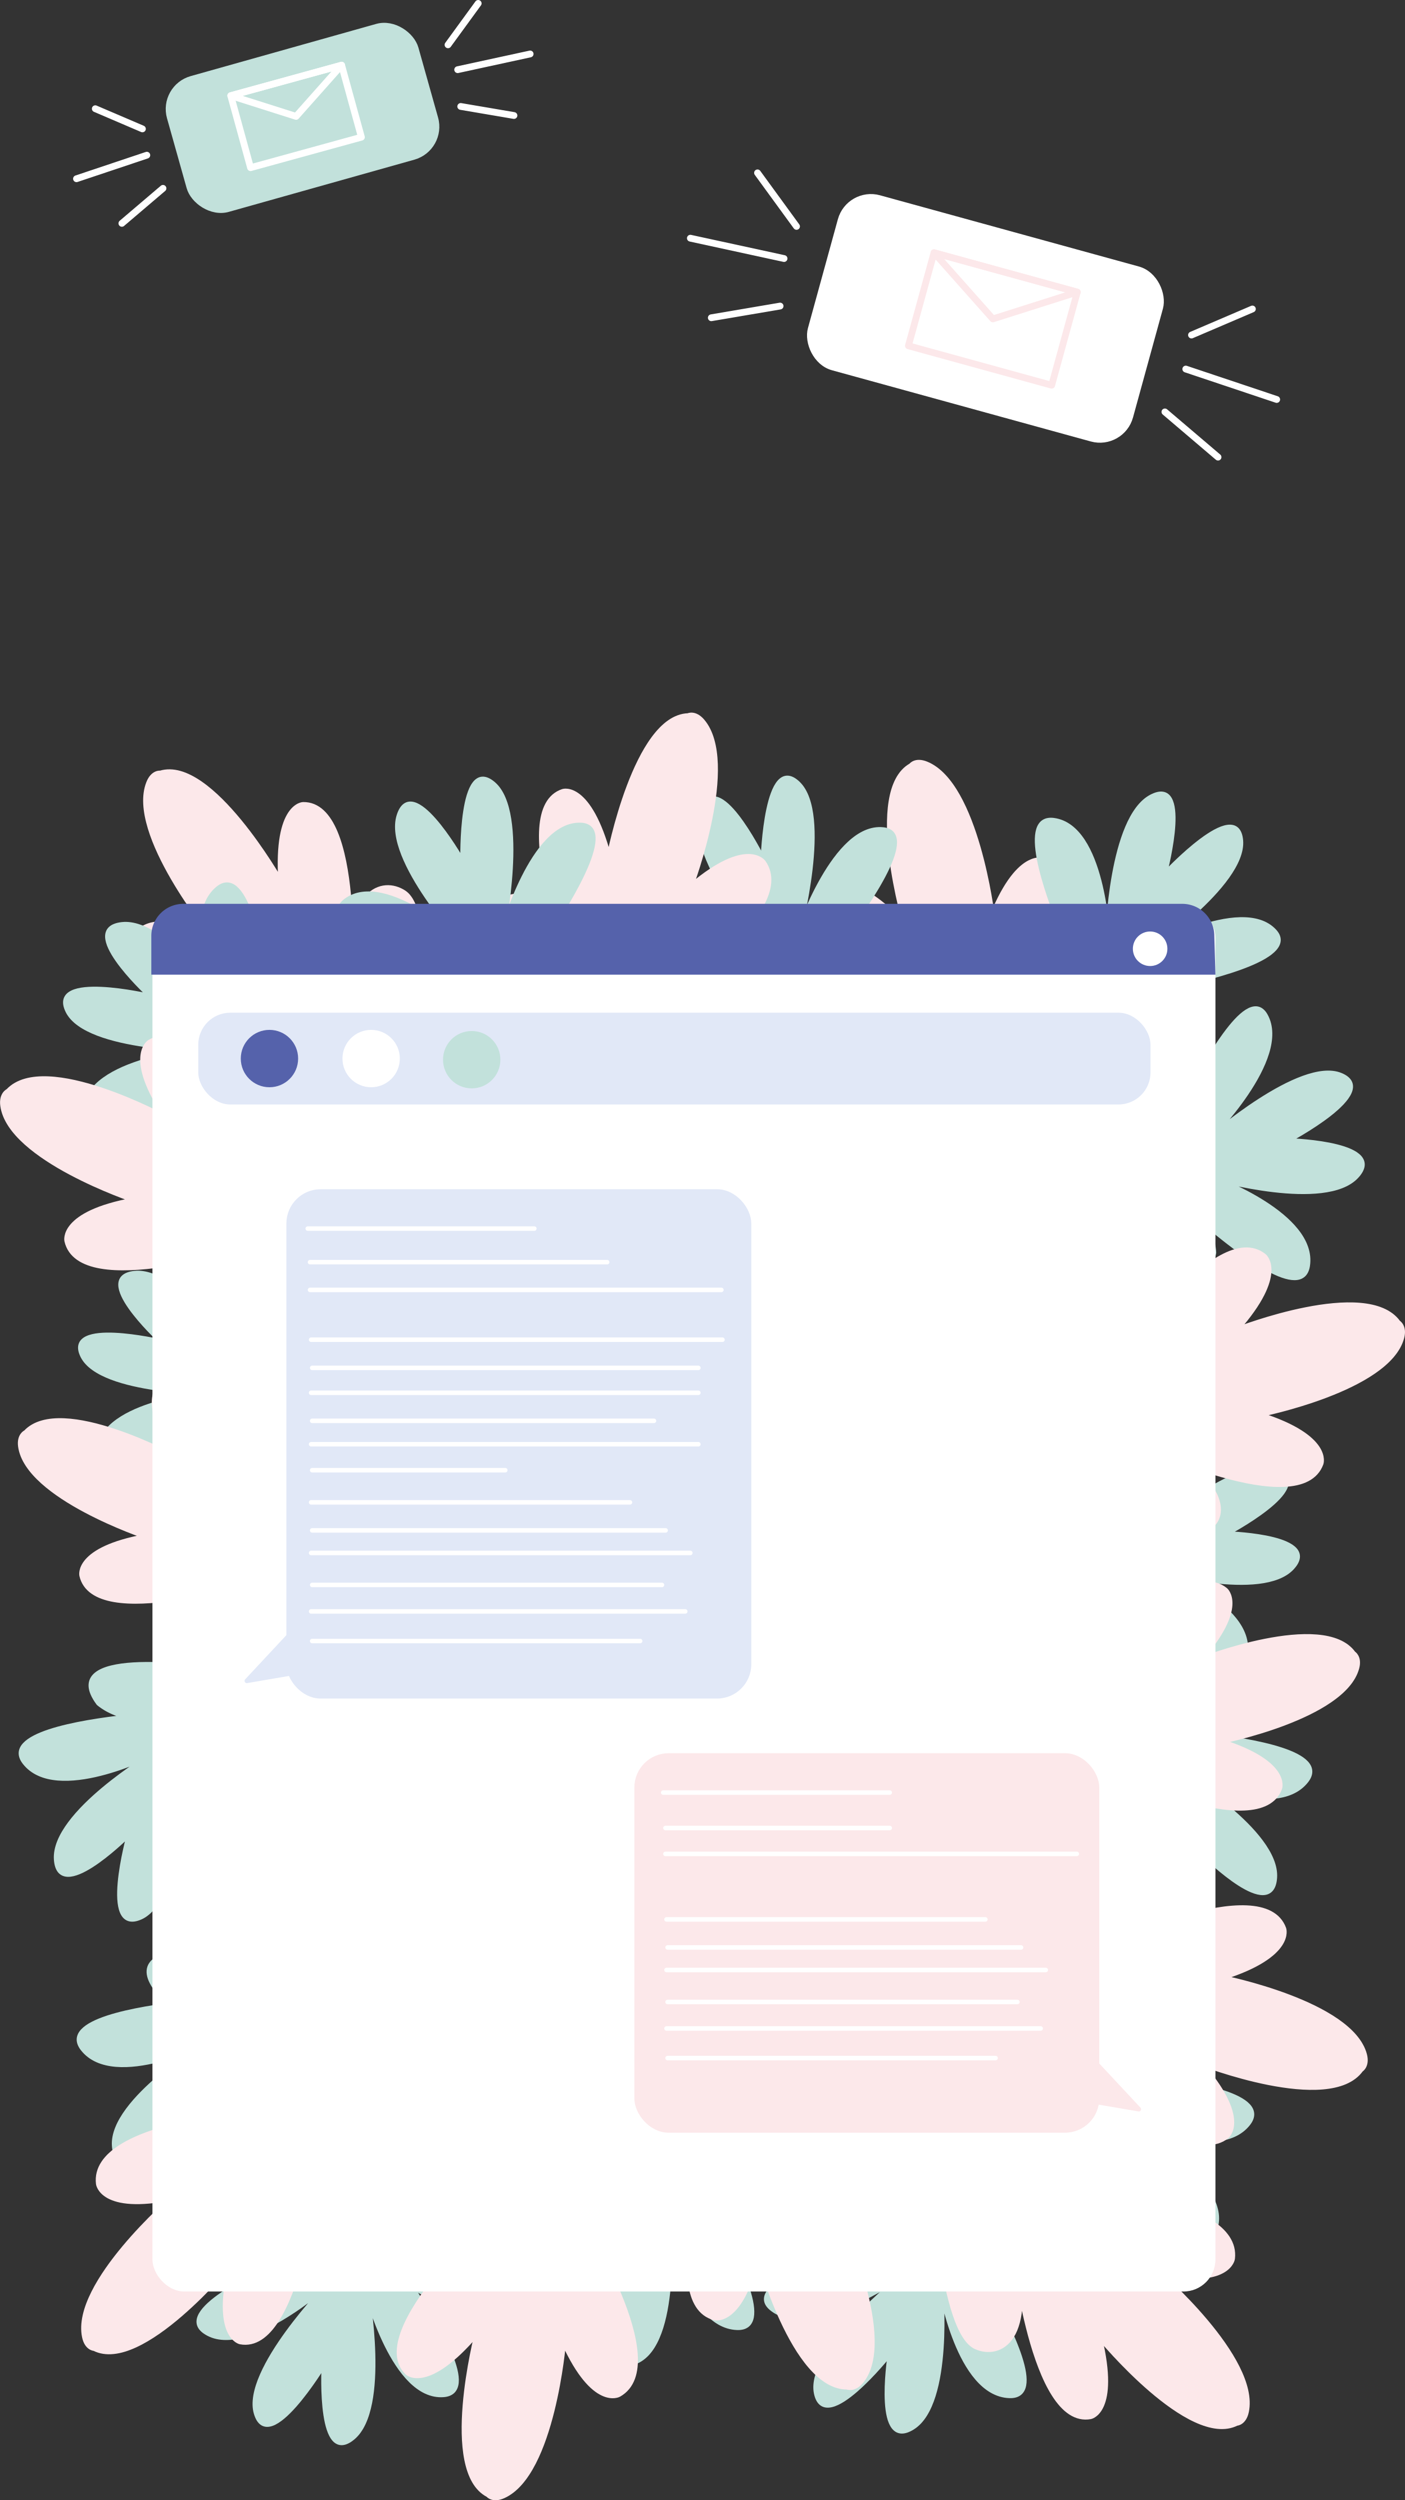 <svg xmlns="http://www.w3.org/2000/svg" viewBox="0 0 1243.53 2212.17"><rect x="0" y="0" width="1243.53" height="2212.17" fill="#333333" stroke="none"/><defs><style>.cls-1{fill:#c2e1db;stroke:#c2e1db;}.cls-1,.cls-12,.cls-6,.cls-8{stroke-linecap:round;}.cls-1,.cls-10,.cls-11,.cls-12,.cls-13,.cls-2,.cls-4,.cls-6,.cls-8{stroke-linejoin:round;}.cls-1,.cls-10,.cls-2,.cls-4,.cls-6,.cls-8,.cls-9{stroke-width:4px;}.cls-2{fill:#fce8ea;}.cls-11,.cls-2{stroke:#fce8ea;}.cls-10,.cls-13,.cls-3,.cls-9{fill:#fff;}.cls-4,.cls-7{fill:#e1e8f7;}.cls-4{stroke:#e1e8f7;}.cls-5,.cls-6,.cls-8{fill:#5562ab;}.cls-10,.cls-12,.cls-13,.cls-6,.cls-9{stroke:#fff;}.cls-8{stroke:#5562ab;}.cls-9{stroke-miterlimit:10;}.cls-11,.cls-12{fill:none;}.cls-11,.cls-12,.cls-13{stroke-width:6px;}</style></defs><title>Fichier 1</title><g id="Calque_2" data-name="Calque 2"><g id="Calque_2-2" data-name="Calque 2"><path class="cls-1" d="M743.7,1980.19s10.92,6.47,28.76,6.15c-45.11,13.17-112.53,37-89.75,56.05,33.37,28,116-28.77,116-28.77S714.5,2080,722.37,2117.48s64.93-34.41,64.93-34.41l.48-1c-1.23,8-12.42,86.25,20.08,65.72,34.24-21.64,24.92-123.23,24.92-123.23s15.52,93.73,60.67,95.31c30.82,1.08.95-59.34-21.12-97.81,12.46,11.74,25.18,14.16,25.18,14.16,60.11.48-21.76-85.91-40.18-104.61l.11-.24h-.33c-2.1-2.12-3.31-3.31-3.31-3.31l-1.53,3.54C825,1933,700.48,1941.74,743.7,1980.19Z"/><path class="cls-1" d="M955.05,1614.53s11.67-5,21.91-19.62c-15.91,44.22-36.39,112.71-7.53,105.55,42.27-10.5,45.05-110.72,45.05-110.72s4,107.16,39,122.87,10.41-72.74,10.41-72.74l-.56-1c5.79,5.73,62.41,60.82,65,22.47,2.67-40.42-84.94-92.7-84.94-92.7s84.9,42.64,112.77,7.07c19-24.27-47.41-35.7-91.5-40.51,16.82-3.16,26.27-12,26.27-12,35.78-48.3-82.25-33-108.21-29.11l-.13-.23s-.06.1-.19.28c-3,.44-4.63.72-4.63.72l2,3.32C964.77,1521.05,898.53,1626.83,955.05,1614.53Z"/><path class="cls-1" d="M903.7,1917.81s11.67-5,21.91-19.62c-15.91,44.22-36.39,112.71-7.53,105.55,42.27-10.5,45-110.72,45-110.72s4,107.15,39,122.87,10.41-72.75,10.41-72.75l-.56-1c5.78,5.73,62.41,60.82,65,22.46,2.67-40.41-84.94-92.69-84.94-92.69s84.9,42.63,112.77,7.07c19-24.27-47.41-35.7-91.5-40.51,16.82-3.16,26.27-12,26.27-12,35.78-48.3-82.25-33-108.21-29.11l-.13-.23-.19.27c-3,.45-4.63.73-4.63.73l2,3.32C913.42,1824.33,847.18,1930.11,903.7,1917.81Z"/><path class="cls-2" d="M851.35,1713c37.47-22.25,135.48-76.49,181.68-64.54,21.76,5.63,22.69,49.54-57.72,75.68,0,0,142.49-68.28,161.07-17.73,0,0,8.75,23.42-53.9,43.34,0,0,113.14,22.48,125.37,68.14,2.68,10-3.23,13.49-3.23,13.49-27.88,38.67-142.57-6.08-142.57-6.08,43.48,49.32,23.92,64.9,23.92,64.9-41.94,33.78-129-98.08-129-98.08,55.49,63.79,33.06,92.13,10.55,94.59-33.4,3.65-99.38-107.73-122.74-149.24"/><path class="cls-2" d="M840.5,1863.47c42.48-1.45,151.81-1.69,186.61,31.87,16.39,15.8-2.39,55.66-83.9,39.38,0,0,154.23,9.15,147.81,63.69,0,0-2.85,25.35-66.16,12.26,0,0,88.25,76.09,78.49,123.1-2.14,10.33-8.82,10.51-8.82,10.51-41.47,20.92-121.12-75.91-121.12-75.91,15.76,65.75-8.19,70.06-8.19,70.06C913.72,2148,897,1986.68,897,1986.68c19.74,84.66-12.38,99-33,90.09-30.64-13.22-38.25-145.78-40-194.58"/><path class="cls-1" d="M222.9,1598.35s-11.66-5-21.9-19.63c15.91,44.22,36.38,112.72,7.53,105.55-42.28-10.5-45.05-110.71-45.05-110.71s-4,107.15-39,122.87-10.41-72.75-10.41-72.75l.56-1c-5.78,5.73-62.41,60.82-64.94,22.46-2.68-40.42,84.93-92.7,84.93-92.7s-84.9,42.64-112.76,7.08c-19-24.28,47.4-35.7,91.5-40.51-16.83-3.17-26.28-12-26.28-12-35.78-48.31,82.25-33,108.22-29.12l.12-.23.19.28c2.95.44,4.63.73,4.63.73l-2,3.31C213.18,1504.87,279.42,1610.65,222.9,1598.35Z"/><path class="cls-1" d="M170.73,1289.87s4.31-11.33,17.84-21.7c-41.55,17-106.09,39.26-100.42,11.44,8.32-40.76,103.84-47.45,103.84-47.45s-102.41.45-118.82-32.26,69-12.86,69-12.86l1,.49c-5.7-5.29-60.55-57.11-24.05-61.07,38.46-4.18,91.88,77.32,91.88,77.32s-44.11-79.3-11.29-107.33c22.4-19.12,36,43.8,42.34,85.69,2.34-16.18,10.41-25.56,10.41-25.56,44.66-36.09,34.8,77.17,32.14,102.1l.23.11-.26.19c-.3,2.83-.51,4.45-.51,4.45l-3.24-1.75C259.54,1276.83,161.27,1344.3,170.73,1289.87Z"/><path class="cls-2" d="M343.07,1422.21c-38.2,16.54-137.61,56.08-179.94,39.17-19.93-8-15.5-49.68,63.84-64.72,0,0-143.25,47.45-154.74-2.68,0,0-5.47-23.25,56.31-34.55,0,0-104.48-35-110.54-79.72-1.33-9.82,4.69-12.39,4.69-12.39,31.09-33.26,134.33,23,134.33,23-35.22-52-14.81-64.39-14.81-64.39C186,1199,252.56,1334.47,252.56,1334.47c-44.86-67.15-20.19-91.29,1.44-90.89,32.08.58,81.12,114.08,98.24,156.24"/><path class="cls-1" d="M997.48,1297.53s4.17,11.39.73,28.08c20.29-40,54.46-99.15,68.39-74.41,20.42,36.25-47.39,103.86-47.39,103.86s77.1-67.41,110.92-53.43-43.72,54.91-43.72,54.91l-1.06.27c7.77.26,83.16,3.5,58.17,30.4-26.33,28.34-120.07,1.74-120.07,1.74s85.27,31,78.82,73.71c-4.4,29.12-55.87-9.54-88.11-37,8.82,13.76,8.87,26.13,8.87,26.13-10.11,56.52-76.84-35.52-91.15-56.1l-.25.06s0-.11.07-.31c-1.63-2.34-2.53-3.7-2.53-3.7l3.6-.8C938.91,1365.55,969,1250.2,997.48,1297.53Z"/><path class="cls-2" d="M860.54,1575.94c35.79,21.26,129.4,73.06,173.53,61.65,20.78-5.38,21.67-47.31-55.13-72.28,0,0,136.09,65.21,153.84,16.93,0,0,8.36-22.37-51.49-41.4,0,0,108.07-21.47,119.75-65.08,2.56-9.57-3.08-12.88-3.08-12.88-26.63-36.93-136.17,5.81-136.17,5.81,41.52-47.11,22.84-62,22.84-62-40.06-32.26-123.2,93.67-123.2,93.67,53-60.92,31.59-88,10.08-90.34-31.89-3.49-94.91,102.9-117.23,142.55"/><path class="cls-2" d="M897.52,1044.74c24.91-34.43,86.14-125,77.72-172.62-4-22.42-47.52-29.08-79.51,47.64,0,0,78.49-133.08,29.66-158.2,0,0-22.62-11.78-47.1,48.06,0,0-13.88-115.7-58.33-133.84-9.76-4-13.65,1.45-13.65,1.45C765.8,700,801.69,820.1,801.69,820.1c-45.75-49.77-62.7-32.31-62.7-32.31-36.7,37.38,87.81,141.35,87.81,141.35-59.23-63.64-89.07-45-93.2-22.87-6.12,32.8,99.62,113.1,139.12,141.81"/><path class="cls-1" d="M769.87,821.25s-12.4.77-26.3,11.23c27.91-36.87,67.24-95.42,38.08-98.53-42.72-4.56-74.77,90.5-74.77,90.5s27.69-104.07-.46-131.22-31.14,66.11-31.14,66.11l.23,1.15c-3.73-7.49-40.64-79.86-54.29-44-14.38,37.81,52.4,118.2,52.4,118.2S606.54,764.48,570,788.92c-25,16.68,33.95,50.6,73.88,70.46-16.7-2.78-28.17,2.43-28.17,2.43-47.74,33.91,67.43,60.06,92.91,65.32l0,.27.26-.2c2.9.59,4.55.9,4.55.9l-.87-3.86C733.29,907.46,826.48,829,769.87,821.25Z"/><path class="cls-2" d="M344.38,1003.84C302.27,998,194.5,979.65,165.92,940.66c-13.46-18.37,11.85-54.45,89.39-24.52,0,0-150.42-35.28-134.81-87.94,0,0,7.13-24.49,67.29-.81,0,0-74-90-56.38-134.67,3.87-9.81,10.48-8.86,10.48-8.86,44.43-13.55,106.42,95.43,106.42,95.43-4.33-67.46,20-67.64,20-67.64,52.39-.67,41.43,161.17,41.43,161.17-5-86.79,29.07-95.46,47.9-83.15,27.94,18.25,12.86,150.17,6.29,198.56"/><path class="cls-1" d="M162.11,988.94s4.51-11.87,18.68-22.71c-43.51,17.76-111.08,41.1-105.14,12,8.71-42.68,108.72-49.68,108.72-49.68S77.14,929,60,894.74s72.24-13.47,72.24-13.47l1,.52c-6-5.54-63.4-59.79-25.19-63.94,40.28-4.37,96.2,80.95,96.2,80.95s-46.18-83-11.82-112.36c23.45-20,37.67,45.85,44.33,89.71,2.45-16.95,10.9-26.76,10.9-26.76,46.76-37.79,36.43,80.79,33.65,106.89l.24.12-.27.2c-.32,3-.53,4.65-.53,4.65l-3.4-1.82C255.1,975.29,152.2,1045.93,162.11,988.94Z"/><path class="cls-2" d="M342.55,1127.49c-40,17.33-144.08,58.72-188.4,41-20.87-8.34-16.23-52,66.84-67.76,0,0-150,49.68-162-2.81,0,0-5.72-24.34,59-36.17,0,0-109.4-36.63-115.74-83.47-1.39-10.28,4.91-13,4.91-13,32.56-34.82,140.65,24.09,140.65,24.09C110.88,935,132.25,922,132.25,922c45.89-28.19,115.53,113.62,115.53,113.62-47-70.3-21.13-95.57,1.51-95.16,33.59.61,84.94,119.45,102.86,163.59"/><path class="cls-2" d="M520.3,1001.17c38-19,134.13-71.12,148.63-117.24,6.84-21.72-28.72-47.74-92.52,5.54,0,0,131.07-81.8,99.35-126.63,0,0-14.62-20.89-64,20.88,0,0,41.11-109,10.05-145.65-6.81-8-12.77-5-12.77-5C562.64,634.53,539,757.66,539,757.66c-17.61-65.28-40.7-57.61-40.7-57.61C448.49,716.26,510.94,866,510.94,866c-23.16-83.79-58.24-81-72.11-63.31C418.25,828.92,475,949,496.76,992.68"/><path class="cls-1" d="M507.46,817.77s-12.34,1.48-25.62,12.72c25.75-38.41,61.64-99.13,32.35-100.56-42.91-2.09-69.44,94.66-69.44,94.66s21.66-105.49-8-131-27.29,67.78-27.29,67.78l.3,1.14c-4.16-7.27-45.17-77.39-56.73-40.79-12.19,38.57,59.1,115,59.1,115S341.13,770.49,306,797c-24,18.09,36.81,48.57,77.82,66.1-16.84-1.82-28,4-28,4-45.72,36.6,70.77,56.09,96.51,59.87l.06.27.25-.22c2.93.43,4.6.64,4.6.64l-1.09-3.8C475.9,905.94,564.42,822.27,507.46,817.77Z"/><path class="cls-1" d="M1047.71,947s4.36,11.92.76,29.4c21.25-41.92,57-103.81,71.61-77.91,21.37,38-49.63,108.75-49.63,108.75s80.73-70.58,116.14-56-45.77,57.49-45.77,57.49l-1.12.28c8.14.28,87.07,3.67,60.91,31.83-27.57,29.68-125.71,1.82-125.71,1.82s89.27,32.51,82.52,77.18c-4.61,30.49-58.5-10-92.25-38.76,9.24,14.41,9.28,27.36,9.28,27.36-10.58,59.17-80.44-37.2-95.43-58.74l-.25.06s0-.11.07-.32c-1.7-2.45-2.65-3.87-2.65-3.87l3.76-.85C986.38,1018.17,1017.87,897.41,1047.71,947Z"/><path class="cls-2" d="M884.34,1288.46C921.81,1310.71,1019.81,1365,1066,1353c21.77-5.63,22.69-49.54-57.71-75.68,0,0,142.48,68.27,161.06,17.73,0,0,8.76-23.42-53.9-43.34,0,0,113.15-22.48,125.37-68.15,2.69-10-3.23-13.48-3.23-13.48-27.88-38.67-142.56,6.08-142.56,6.08,43.47-49.32,23.91-64.9,23.91-64.9-41.94-33.78-129,98.07-129,98.07,55.49-63.78,33.07-92.12,10.55-94.58-33.39-3.65-99.37,107.73-122.74,149.24"/><path class="cls-1" d="M502.67,1919.93s10.91,6.47,28.75,6.15c-45.11,13.17-112.53,37-89.75,56.05,33.38,28,116-28.77,116-28.77s-84.23,66.36-76.36,103.86,64.93-34.41,64.93-34.41l.48-1c-1.22,8-12.41,86.25,20.08,65.72,34.25-21.64,24.92-123.23,24.92-123.23s15.53,93.73,60.68,95.31c30.82,1.08,1-59.33-21.13-97.81,12.46,11.74,25.19,14.16,25.19,14.16,60.11.49-21.76-85.91-40.18-104.61l.11-.24h-.33c-2.1-2.12-3.32-3.31-3.32-3.31l-1.52,3.54C584,1872.75,459.45,1881.48,502.67,1919.93Z"/><path class="cls-2" d="M637.42,1757c40.05,17.19,141.6,64.47,159.14,108.85,8.26,20.9-26.68,47.5-95.15-2.1,0,0,139.07,75,109.15,119.76,0,0-13.77,20.86-66.77-18.06,0,0,48.45,104.7,18.74,141.46-6.52,8.07-12.8,5.33-12.8,5.33-47.67.23-79-118.81-79-118.81-14.27,64.18-38.38,57.54-38.38,57.54-52-14,3.33-162,3.33-162-18.89,82.42-55,81-70.24,64.22-22.61-24.84,28.57-143.75,48.37-187.08"/><path class="cls-1" d="M234.29,1992.62s11.18,5.42,28.43,3.14c-42.43,18.4-105.44,50.08-81.57,67.11,35,25,109.59-42.1,109.59-42.1s-75.25,77.05-64.07,114.52,59.6-42.28,59.6-42.28l.37-1.12c-.43,8.36-3.83,89.53,25.67,65,31.1-25.87,12.43-128.69,12.43-128.69s23.93,94.1,67.79,90.79c29.94-2.27-4.71-60.76-29.74-97.67C376,2031.94,388.52,2033,388.52,2033c58.24-6.08-29.22-85.44-48.83-102.54l.08-.25-.32,0c-2.23-1.94-3.52-3-3.52-3l-1.14,3.79C308.5,1935.5,188.8,1958,234.29,1992.62Z"/><path class="cls-1" d="M1061.61,881.82s-9.84-7.6-27.18-8.9c45.29-9.33,113.45-27.44,93.58-49-29.12-31.58-115.89,18.78-115.89,18.78s89.42-60,86.15-99-67,29.19-67,29.19l-.59,1c2.13-8.1,22.08-86.85-11.83-68.87-35.73,19-38.51,123.42-38.51,123.42s-4.15-97-47.77-102.74c-29.77-3.91-7.82,60.43,9.12,101.69-10.72-13.11-22.78-16.74-22.78-16.74-58.26-6,11.11,89.61,26.81,110.36l-.14.23.33,0c1.78,2.36,2.83,3.69,2.83,3.69l1.89-3.48C977.28,922.53,1099.06,925,1061.61,881.82Z"/><path class="cls-2" d="M509.38,1836.85c26.18,33.48,90.75,121.71,84.11,169.6-3.13,22.55-46.41,30.83-81.24-44.63,0,0,83.41,130,35.55,157,0,0-22.16,12.62-48.86-46.26,0,0-9.55,116.13-53.3,135.93-9.6,4.34-13.69-.95-13.69-.95-41.32-21.2-9.94-142.59-9.94-142.59-43.87,51.44-61.46,34.63-61.46,34.63C322.48,2063.56,443,1955,443,1955c-56.81,65.8-87.32,48.28-92.28,26.33-7.34-32.55,95.33-116.74,133.73-146.91"/><path class="cls-1" d="M274.25,1851.62s-11.66-5-21.9-19.62c15.91,44.22,36.38,112.72,7.53,105.55-42.28-10.5-45-110.72-45-110.72s-4.05,107.16-39,122.87S165.42,1877,165.42,1877l.56-1c-5.78,5.73-62.41,60.82-64.94,22.47-2.67-40.42,84.93-92.7,84.93-92.7s-84.9,42.64-112.76,7.07c-19-24.27,47.4-35.7,91.5-40.51-16.83-3.16-26.28-12-26.28-12-35.78-48.3,82.26-33,108.22-29.11l.12-.23.19.28c2.95.44,4.63.72,4.63.72l-2,3.32C264.53,1758.15,330.77,1863.92,274.25,1851.62Z"/><path class="cls-2" d="M337.45,1797.29c-42.48-1.45-151.81-1.7-186.61,31.86-16.39,15.81,2.4,55.66,83.91,39.39,0,0-154.23,9.14-147.82,63.68,0,0,2.85,25.35,66.16,12.26,0,0-88.25,76.09-78.49,123.11,2.14,10.32,8.82,10.51,8.82,10.51,41.48,20.92,121.12-75.91,121.12-75.91-15.75,65.74,8.19,70.06,8.19,70.06,51.51,9.58,68.27-151.76,68.27-151.76-19.74,84.67,12.39,99,33.05,90.1,30.63-13.23,38.24-145.79,40-194.59"/><rect class="cls-3" x="134.93" y="800.71" width="940.82" height="1226.82" rx="28.35"/><rect class="cls-4" x="255.47" y="1054.22" width="407.48" height="446.67" rx="28.35"/><path class="cls-5" d="M1074.75,828.05a28.34,28.34,0,0,0-28.35-28.34H162.28a28.34,28.34,0,0,0-28.35,28.34v34.32h941.82Z"/><line class="cls-6" x1="274.4" y1="1116.76" x2="537.4" y2="1116.76"/><line class="cls-6" x1="274.4" y1="1141.31" x2="638.48" y2="1141.31"/><line class="cls-6" x1="275.36" y1="1185.37" x2="639.43" y2="1185.37"/><line class="cls-6" x1="276.31" y1="1210.29" x2="618.09" y2="1210.29"/><line class="cls-6" x1="275.36" y1="1232.33" x2="618.09" y2="1232.33"/><line class="cls-6" x1="276.31" y1="1257.14" x2="578.81" y2="1257.14"/><line class="cls-6" x1="275.36" y1="1277.85" x2="618.09" y2="1277.85"/><line class="cls-6" x1="276.31" y1="1300.84" x2="447.2" y2="1300.84"/><line class="cls-6" x1="275.36" y1="1329.28" x2="557.56" y2="1329.28"/><line class="cls-6" x1="276.31" y1="1354.09" x2="589.11" y2="1354.09"/><line class="cls-6" x1="275.36" y1="1374.04" x2="611.01" y2="1374.04"/><line class="cls-6" x1="276.31" y1="1402.34" x2="585.89" y2="1402.34"/><line class="cls-6" x1="275.36" y1="1425.77" x2="606.5" y2="1425.77"/><line class="cls-6" x1="276.31" y1="1451.98" x2="566.58" y2="1451.98"/><rect class="cls-7" x="175.47" y="896.04" width="842.81" height="81.2" rx="28.35"/><circle class="cls-8" cx="238.49" cy="936.61" r="23.38"/><circle class="cls-9" cx="328.49" cy="936.61" r="23.38"/><circle class="cls-1" cx="417.49" cy="937.61" r="23.38"/><polygon class="cls-4" points="218.46 1487.22 255.47 1480.9 255.47 1447.56 218.46 1487.22"/><line class="cls-6" x1="272.4" y1="1087.05" x2="472.9" y2="1087.05"/><rect class="cls-2" x="563.46" y="1553.22" width="407.48" height="331.78" rx="28.35" transform="translate(1534.4 3438.23) rotate(180)"/><line class="cls-6" x1="588.98" y1="1617.4" x2="787.48" y2="1617.4"/><line class="cls-6" x1="588.98" y1="1640.31" x2="953.05" y2="1640.31"/><line class="cls-6" x1="589.93" y1="1698.28" x2="872.14" y2="1698.28"/><line class="cls-6" x1="590.88" y1="1723.09" x2="903.69" y2="1723.09"/><line class="cls-6" x1="589.93" y1="1743.04" x2="925.58" y2="1743.04"/><line class="cls-6" x1="590.88" y1="1771.34" x2="900.47" y2="1771.34"/><line class="cls-6" x1="589.93" y1="1794.77" x2="921.07" y2="1794.77"/><line class="cls-6" x1="590.88" y1="1820.98" x2="881.15" y2="1820.98"/><polygon class="cls-2" points="1007.95 1866.22 970.94 1859.9 970.94 1826.56 1007.95 1866.22"/><line class="cls-6" x1="586.98" y1="1586.05" x2="787.48" y2="1586.05"/><rect class="cls-10" x="725.03" y="203.37" width="294.37" height="156.55" rx="28.35" transform="translate(105.9 -221.18) rotate(15.38)"/><rect class="cls-11" x="813.01" y="239.48" width="131.53" height="85.39" transform="translate(106.27 -222.9) rotate(15.38)"/><polygon class="cls-11" points="826.69 223.57 878.77 282.17 953.5 258.44 826.69 223.57"/><line class="cls-12" x1="1108.46" y1="273.39" x2="1054.56" y2="296.45"/><line class="cls-12" x1="1049.51" y1="326.54" x2="1129.97" y2="353.47"/><line class="cls-12" x1="1031.03" y1="364.45" x2="1078.06" y2="404.48"/><line class="cls-12" x1="670.46" y1="152.95" x2="704.99" y2="200.33"/><line class="cls-12" x1="693.95" y1="228.76" x2="611.03" y2="210.76"/><line class="cls-12" x1="690.45" y1="270.8" x2="629.56" y2="281.15"/><circle class="cls-13" cx="1017.95" cy="839.46" r="12.28"/><rect class="cls-1" x="153.25" y="42.02" width="227.77" height="121.13" rx="28.35" transform="matrix(-0.96, 0.27, -0.27, -0.96, 551.91, 130.66)"/><rect class="cls-12" x="211.18" y="69.95" width="101.77" height="66.07" transform="translate(542.05 132.81) rotate(164.62)"/><polygon class="cls-12" points="302.36 57.65 262.06 102.99 204.24 84.63 302.36 57.65"/><line class="cls-12" x1="84.34" y1="96.19" x2="126.05" y2="114.04"/><line class="cls-12" x1="129.95" y1="137.31" x2="67.7" y2="158.15"/><line class="cls-12" x1="144.26" y1="166.65" x2="107.87" y2="197.63"/><line class="cls-12" x1="423.24" y1="3" x2="396.52" y2="39.66"/><line class="cls-12" x1="405.07" y1="61.66" x2="469.22" y2="47.74"/><line class="cls-12" x1="407.78" y1="94.19" x2="454.89" y2="102.2"/></g></g></svg>